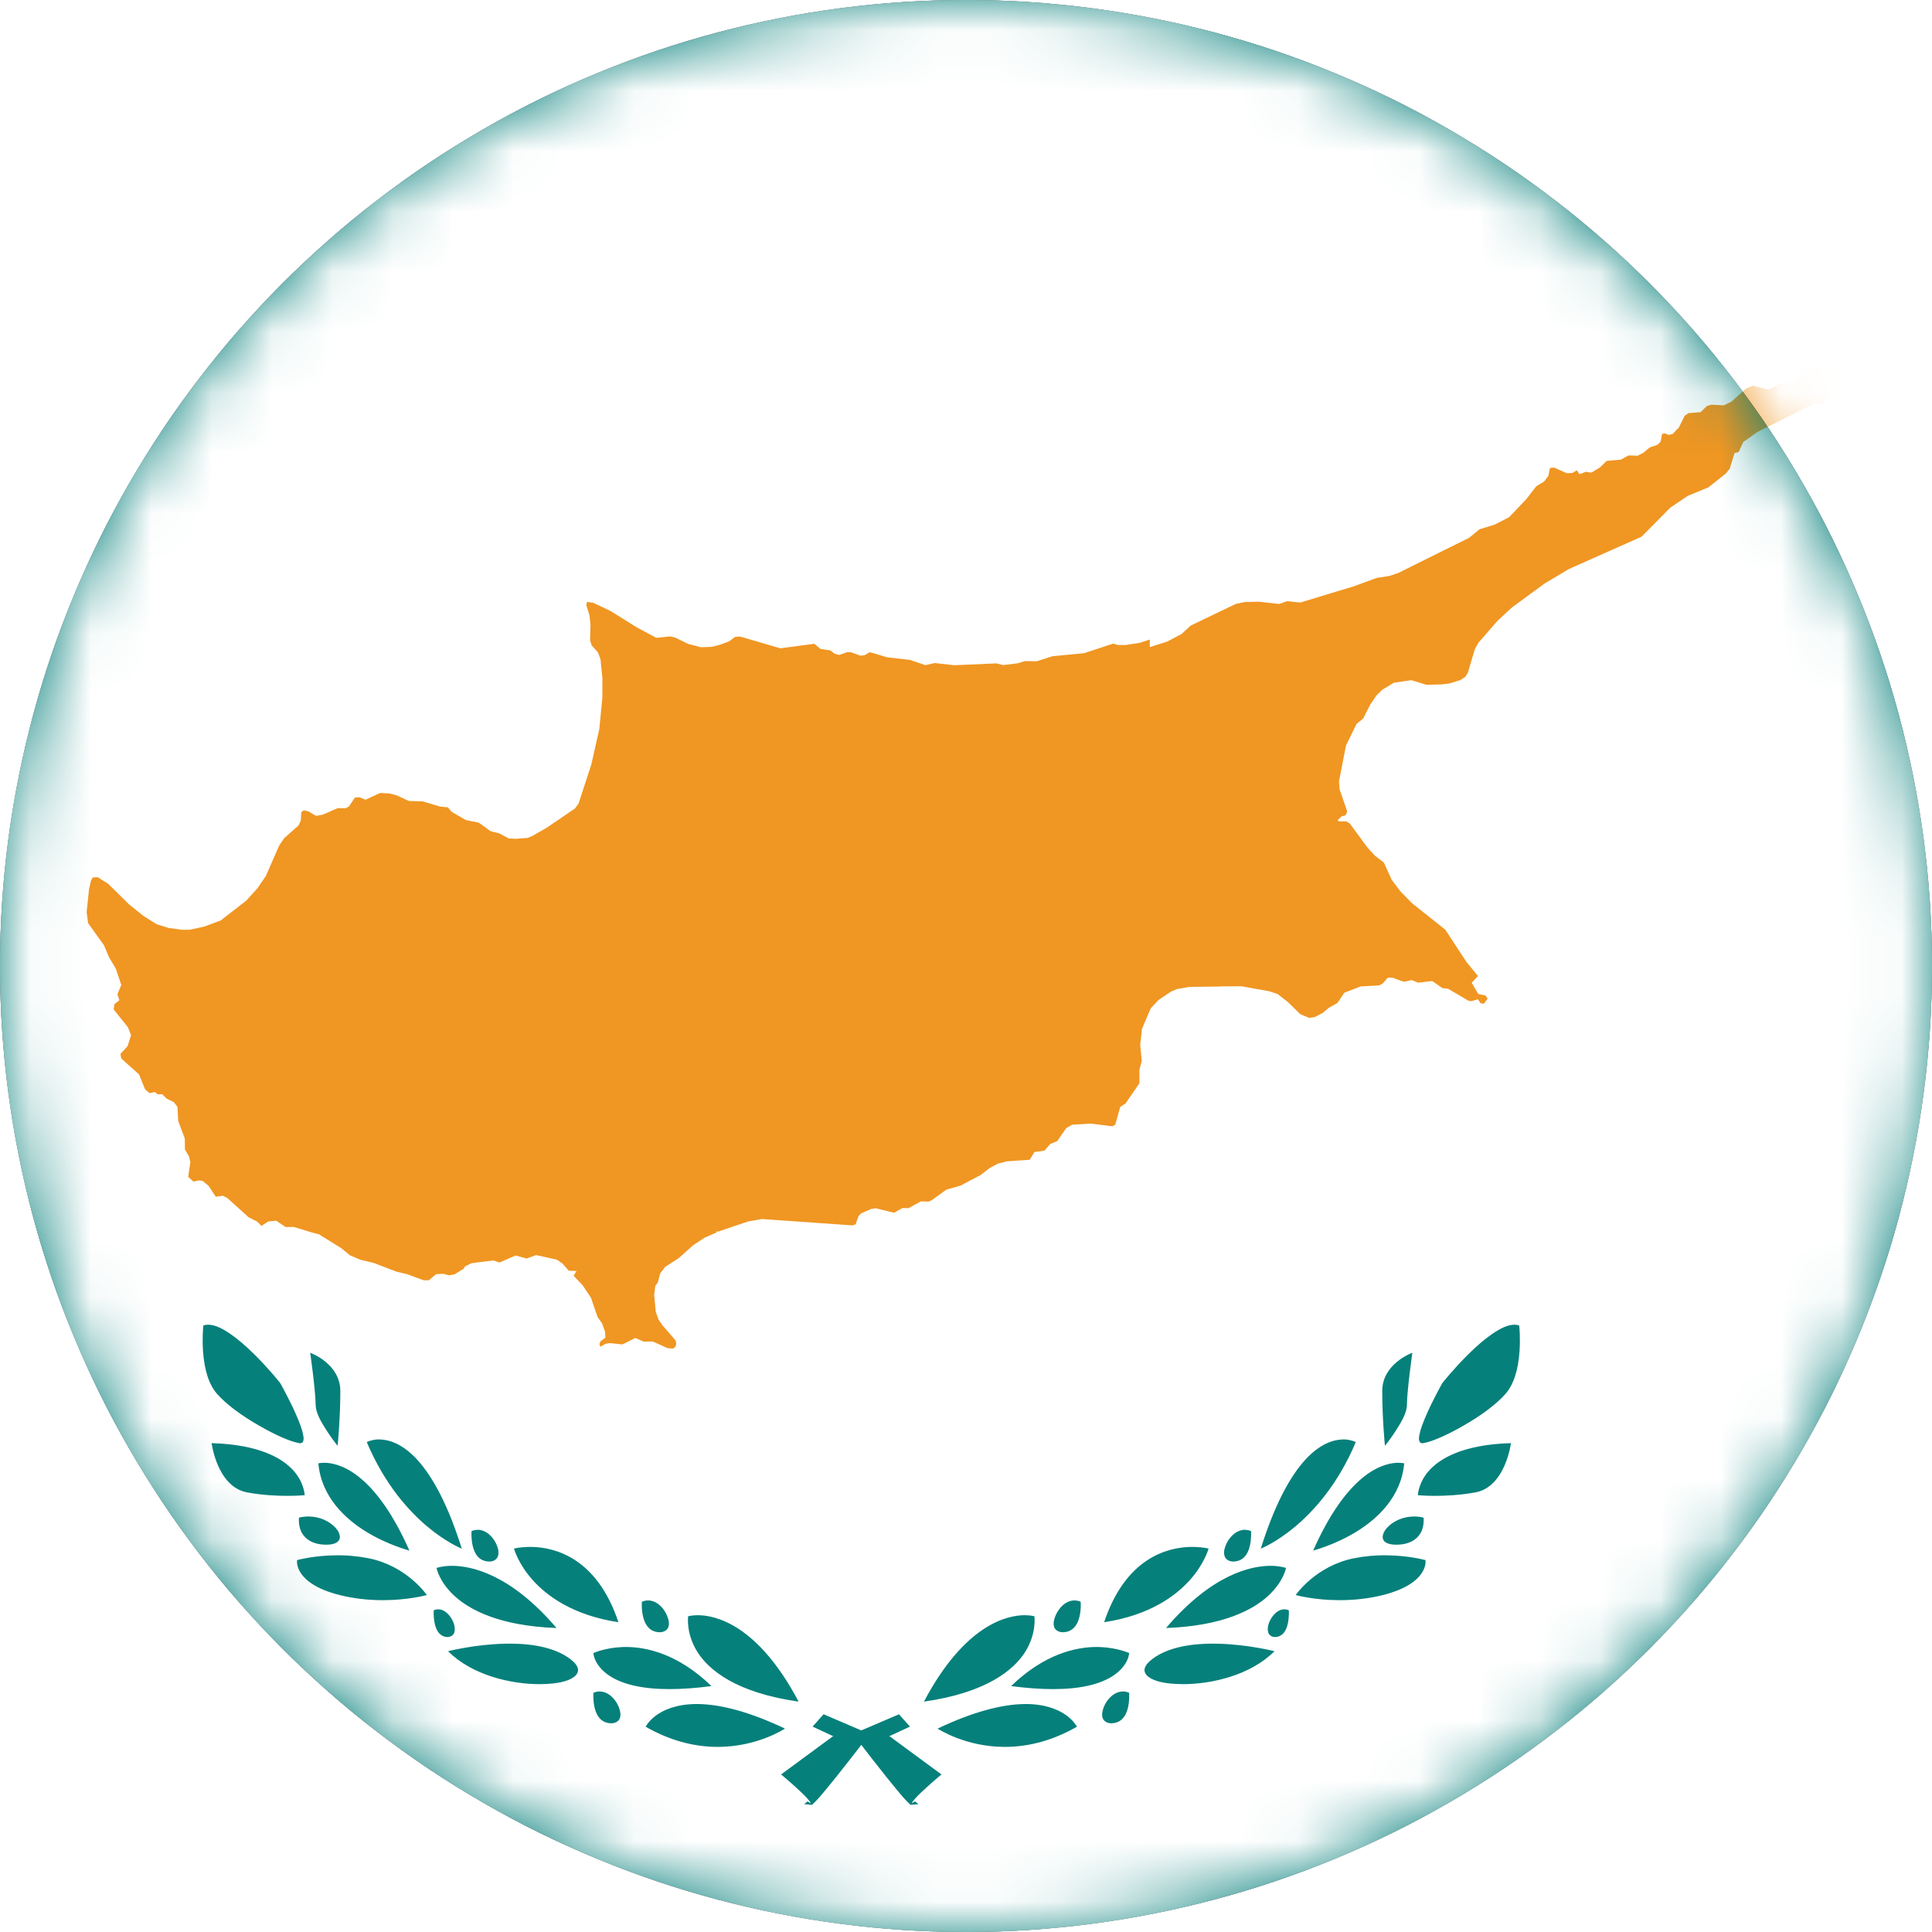 <?xml version="1.0" encoding="UTF-8"?>
<svg width="32px" height="32px" viewBox="0 0 32 32" version="1.1" xmlns="http://www.w3.org/2000/svg" xmlns:xlink="http://www.w3.org/1999/xlink">
    <!-- Generator: Sketch 50.2 (55047) - http://www.bohemiancoding.com/sketch -->
    <title>Disc / flag-cy</title>
    <desc>Created with Sketch.</desc>
    <defs>
        <circle id="path-1" cx="16" cy="16" r="16"></circle>
        <filter x="-4.7%" y="-4.7%" width="109.4%" height="109.4%" filterUnits="objectBoundingBox" id="filter-3">
            <feMorphology radius="1" operator="erode" in="SourceAlpha" result="shadowSpreadInner1"></feMorphology>
            <feGaussianBlur stdDeviation="1" in="shadowSpreadInner1" result="shadowBlurInner1"></feGaussianBlur>
            <feOffset dx="0" dy="0" in="shadowBlurInner1" result="shadowOffsetInner1"></feOffset>
            <feComposite in="shadowOffsetInner1" in2="SourceAlpha" operator="arithmetic" k2="-1" k3="1" result="shadowInnerInner1"></feComposite>
            <feColorMatrix values="0 0 0 0 0   0 0 0 0 0   0 0 0 0 0  0 0 0 0.5 0" type="matrix" in="shadowInnerInner1"></feColorMatrix>
        </filter>
        <circle id="path-4" cx="16" cy="16" r="16"></circle>
    </defs>
    <g id="Disc-/-flag-cy" stroke="none" stroke-width="1" fill="none" fill-rule="evenodd">
        <mask id="mask-2" fill="white">
            <use xlink:href="#path-1"></use>
        </mask>
        <g id="Oval">
            <use fill="#12234D" fill-rule="evenodd" xlink:href="#path-1"></use>
            <use fill="black" fill-opacity="1" filter="url(#filter-3)" xlink:href="#path-1"></use>
        </g>
        <mask id="mask-5" fill="white">
            <use xlink:href="#path-4"></use>
        </mask>
        <use id="Oval" fill="#06807B" xlink:href="#path-4"></use>
        <g id="flag-cy" mask="url(#mask-5)">
            <g transform="translate(-8, 0)">
                <g id="Group">
                    <polygon id="Shape" fill="#FFFFFF" points="0 0 48 0 48 32 0 32"></polygon>
                    <path d="M23.088,29.895 C23.08,29.892 23.073,29.887 23.067,29.88 L23.06,29.873 C23.04,29.855 23.008,29.824 22.965,29.775 C22.885,29.684 22.778,29.551 22.683,29.434 C22.496,29.201 22.342,29 22.313,28.962 L22.265,28.9 L21.799,28.756 L21.459,28.598 L21.641,28.393 L22.265,28.661 L22.732,28.756 L23.593,29.39 L23.593,29.391 C23.591,29.392 23.467,29.495 23.345,29.607 C23.29,29.657 23.221,29.721 23.172,29.774 C23.149,29.798 23.13,29.823 23.116,29.842 C23.108,29.854 23.103,29.865 23.101,29.87 L23.155,29.837 L23.212,29.882 L23.094,29.893 L23.089,29.894 L23.088,29.895 Z M19.888,28.934 C19.481,28.934 19.079,28.821 18.694,28.6 L18.693,28.6 L18.694,28.599 C18.694,28.599 18.744,28.503 18.866,28.413 C18.983,28.328 19.193,28.226 19.532,28.224 L19.539,28.224 C19.941,28.224 20.433,28.361 21.002,28.631 C20.982,28.643 20.536,28.934 19.888,28.934 L19.888,28.935 L19.888,28.934 Z M18.125,28.543 C18.05,28.543 17.983,28.515 17.935,28.463 C17.896,28.421 17.868,28.364 17.85,28.291 C17.82,28.169 17.828,28.049 17.829,28.038 C17.859,28.025 17.89,28.017 17.923,28.016 L17.929,28.016 C18.08,28.016 18.199,28.147 18.25,28.276 C18.278,28.35 18.284,28.412 18.266,28.46 C18.248,28.509 18.192,28.543 18.126,28.543 L18.125,28.543 Z M21.226,28.184 C20.185,28.035 19.743,27.659 19.556,27.369 C19.357,27.06 19.398,26.774 19.398,26.771 L19.398,26.77 L19.399,26.77 C19.399,26.77 19.463,26.753 19.559,26.753 C19.836,26.753 20.544,26.892 21.227,28.183 L21.227,28.184 L21.226,28.183 L21.226,28.184 Z M19.091,27.977 C18.646,27.977 18.308,27.901 18.084,27.749 C17.956,27.662 17.893,27.566 17.863,27.502 C17.845,27.463 17.833,27.422 17.828,27.38 C17.839,27.375 18.022,27.294 18.294,27.281 C18.317,27.28 18.34,27.279 18.364,27.279 C18.708,27.279 19.231,27.392 19.783,27.926 L19.783,27.927 L19.783,27.927 C19.531,27.96 19.298,27.977 19.091,27.977 L19.091,27.977 Z M16.937,27.895 C16.468,27.895 15.823,27.751 15.421,27.349 L15.421,27.349 L15.422,27.349 C15.426,27.348 15.862,27.237 16.353,27.225 C16.382,27.224 16.412,27.224 16.442,27.224 C16.882,27.224 17.218,27.309 17.443,27.477 C17.521,27.536 17.564,27.591 17.573,27.644 C17.581,27.689 17.558,27.737 17.51,27.773 C17.409,27.85 17.228,27.89 16.973,27.894 L16.937,27.895 L16.937,27.895 Z M15.416,27.115 C15.359,27.115 15.304,27.089 15.268,27.045 C15.237,27.008 15.216,26.96 15.201,26.893 C15.176,26.782 15.184,26.674 15.184,26.673 L15.184,26.672 C15.207,26.661 15.231,26.656 15.257,26.655 L15.257,26.655 C15.326,26.655 15.379,26.693 15.412,26.725 C15.458,26.769 15.492,26.824 15.514,26.883 C15.535,26.945 15.539,26.997 15.524,27.042 C15.512,27.077 15.472,27.114 15.416,27.114 L15.416,27.115 Z M18.928,27.035 C18.853,27.035 18.785,27.007 18.738,26.955 C18.699,26.913 18.671,26.857 18.653,26.783 C18.622,26.662 18.631,26.541 18.632,26.53 C18.661,26.517 18.693,26.51 18.725,26.508 L18.732,26.508 C18.883,26.508 19.001,26.639 19.052,26.769 C19.081,26.842 19.087,26.904 19.069,26.953 C19.051,27.002 18.994,27.035 18.928,27.035 L18.928,27.035 Z M17.218,26.965 C16.273,26.931 15.783,26.663 15.539,26.444 C15.401,26.32 15.324,26.198 15.284,26.117 C15.247,26.04 15.232,25.982 15.23,25.971 L15.231,25.97 C15.231,25.97 15.32,25.938 15.464,25.935 L15.486,25.935 C15.805,25.935 16.453,26.069 17.217,26.964 L17.217,26.965 L17.218,26.965 Z M18.243,26.869 C17.483,26.754 17.053,26.427 16.826,26.174 C16.587,25.909 16.516,25.661 16.513,25.65 C16.514,25.649 16.607,25.625 16.747,25.622 C16.768,25.621 16.79,25.621 16.812,25.622 C17.194,25.63 17.888,25.803 18.243,26.869 L18.243,26.869 L18.243,26.869 Z M14.343,26.504 C14.094,26.504 13.852,26.476 13.625,26.419 C13.228,26.319 13.057,26.168 12.984,26.058 C12.942,25.995 12.927,25.94 12.922,25.905 C12.919,25.884 12.918,25.863 12.92,25.841 L12.922,25.84 C12.923,25.84 13.186,25.766 13.55,25.761 C13.737,25.757 13.924,25.774 14.107,25.81 C14.739,25.937 15.067,26.414 15.07,26.419 L15.071,26.419 L15.07,26.419 C15.066,26.42 14.765,26.504 14.343,26.504 L14.343,26.504 Z M16.106,25.864 C16.03,25.864 15.963,25.836 15.916,25.785 C15.878,25.744 15.85,25.687 15.831,25.611 C15.801,25.49 15.809,25.371 15.81,25.36 C15.84,25.347 15.871,25.34 15.904,25.339 L15.91,25.338 C16.061,25.338 16.18,25.469 16.231,25.599 C16.259,25.67 16.264,25.731 16.245,25.781 C16.227,25.831 16.172,25.864 16.107,25.864 L16.106,25.864 Z M14.78,25.682 C14.775,25.68 14.422,25.59 14.062,25.368 C13.73,25.164 13.323,24.801 13.273,24.238 L13.273,24.238 L13.274,24.238 C13.274,24.238 13.305,24.23 13.351,24.229 C13.357,24.229 13.364,24.228 13.371,24.228 C13.47,24.228 13.674,24.256 13.92,24.443 C14.233,24.682 14.522,25.099 14.781,25.682 L14.78,25.682 Z M15.646,25.65 C15.644,25.649 15.392,25.548 15.078,25.285 C14.785,25.039 14.373,24.597 14.075,23.885 C14.075,23.885 14.144,23.849 14.248,23.842 C14.255,23.842 14.261,23.841 14.267,23.841 C14.276,23.841 14.285,23.842 14.294,23.842 C14.439,23.846 14.659,23.906 14.904,24.17 C15.184,24.473 15.435,24.97 15.648,25.649 L15.649,25.651 L15.647,25.65 L15.646,25.65 Z M13.403,25.585 C13.114,25.585 13.015,25.428 12.985,25.36 C12.938,25.249 12.952,25.139 12.952,25.138 L12.952,25.137 C12.999,25.125 13.048,25.119 13.096,25.118 L13.106,25.118 C13.334,25.118 13.514,25.233 13.591,25.348 C13.606,25.371 13.653,25.45 13.615,25.511 C13.583,25.56 13.513,25.585 13.403,25.585 L13.403,25.585 Z M12.762,24.776 C12.6,24.776 12.353,24.767 12.094,24.719 C11.836,24.672 11.69,24.453 11.613,24.278 C11.529,24.087 11.505,23.904 11.505,23.903 L11.506,23.903 C12.303,23.926 12.679,24.159 12.854,24.35 C13.035,24.547 13.046,24.752 13.047,24.765 L13.046,24.765 C13.045,24.765 12.933,24.776 12.762,24.776 L12.762,24.776 Z M13.592,23.947 C13.527,23.866 13.466,23.781 13.41,23.694 C13.315,23.547 13.228,23.394 13.228,23.268 C13.228,23.148 13.2,22.893 13.183,22.751 C13.161,22.572 13.14,22.419 13.138,22.406 L13.139,22.406 C13.159,22.414 13.637,22.593 13.637,23.041 C13.637,23.491 13.593,23.942 13.592,23.947 L13.592,23.948 L13.592,23.948 L13.592,23.947 Z M12.972,23.905 C12.967,23.905 12.962,23.904 12.957,23.903 C12.816,23.88 12.567,23.772 12.293,23.614 C11.988,23.44 11.74,23.252 11.595,23.087 C11.463,22.936 11.385,22.699 11.363,22.383 C11.347,22.159 11.366,21.972 11.368,21.954 C11.393,21.945 11.419,21.941 11.447,21.941 C11.553,21.943 11.666,21.991 11.818,22.096 C11.937,22.178 12.068,22.289 12.207,22.427 C12.448,22.664 12.638,22.903 12.639,22.905 L12.641,22.907 C12.657,22.936 12.794,23.181 12.9,23.421 C12.967,23.573 13.006,23.682 13.021,23.765 C13.03,23.813 13.033,23.844 13.021,23.872 C13.017,23.884 13.008,23.893 12.998,23.899 C12.99,23.903 12.981,23.905 12.972,23.905 L12.972,23.905 Z" id="a" fill="#06807B"></path>
                    <g id="a-link" transform="translate(26.206, 25.9) scale(-1, 1) translate(-26.206, -25.9) translate(19.206, 21.9)" fill="#06807B">
                        <path d="M11.763,7.995 C11.755,7.992 11.748,7.987 11.742,7.98 L11.735,7.973 C11.715,7.955 11.683,7.924 11.64,7.875 C11.56,7.784 11.453,7.651 11.358,7.534 C11.171,7.301 11.017,7.1 10.988,7.062 L10.94,7 L10.474,6.856 L10.134,6.698 L10.316,6.494 L10.94,6.761 L11.407,6.856 L12.268,7.49 L12.268,7.491 C12.266,7.492 12.142,7.595 12.02,7.707 C11.965,7.757 11.896,7.821 11.847,7.874 C11.825,7.898 11.805,7.923 11.791,7.942 C11.783,7.954 11.778,7.965 11.776,7.97 L11.83,7.937 L11.887,7.982 L11.769,7.993 L11.764,7.994 L11.763,7.995 Z M8.563,7.034 C8.156,7.034 7.754,6.921 7.369,6.7 L7.368,6.7 L7.369,6.699 C7.369,6.699 7.419,6.603 7.541,6.513 C7.658,6.428 7.868,6.326 8.207,6.324 L8.214,6.324 C8.616,6.324 9.108,6.461 9.677,6.731 C9.657,6.743 9.211,7.034 8.563,7.034 L8.563,7.035 L8.563,7.034 Z M6.8,6.643 C6.725,6.643 6.658,6.615 6.61,6.563 C6.571,6.521 6.543,6.464 6.525,6.391 C6.495,6.269 6.503,6.149 6.504,6.138 C6.534,6.125 6.565,6.117 6.598,6.116 L6.604,6.116 C6.755,6.116 6.874,6.247 6.925,6.376 C6.953,6.45 6.959,6.512 6.941,6.56 C6.923,6.609 6.867,6.643 6.801,6.643 L6.8,6.643 Z M9.901,6.284 C8.86,6.135 8.418,5.758 8.231,5.469 C8.032,5.16 8.073,4.874 8.073,4.871 L8.073,4.87 L8.074,4.87 C8.074,4.87 8.138,4.853 8.234,4.853 C8.511,4.853 9.219,4.992 9.902,6.283 L9.902,6.284 L9.901,6.283 L9.901,6.284 Z M7.766,6.077 C7.321,6.077 6.983,6.001 6.759,5.849 C6.631,5.762 6.568,5.666 6.538,5.602 C6.52,5.563 6.508,5.522 6.503,5.48 C6.514,5.475 6.697,5.394 6.969,5.381 C6.992,5.38 7.015,5.379 7.039,5.379 C7.383,5.379 7.906,5.492 8.458,6.026 L8.458,6.027 L8.458,6.027 C8.206,6.06 7.973,6.077 7.766,6.077 L7.766,6.077 Z M5.612,5.995 C5.143,5.995 4.498,5.851 4.096,5.449 L4.096,5.449 L4.097,5.449 C4.101,5.448 4.537,5.337 5.028,5.325 C5.057,5.324 5.087,5.324 5.117,5.324 C5.557,5.324 5.893,5.409 6.118,5.577 C6.196,5.636 6.239,5.691 6.248,5.744 C6.256,5.789 6.233,5.837 6.185,5.873 C6.084,5.95 5.903,5.99 5.648,5.994 L5.612,5.995 L5.612,5.995 Z M4.091,5.215 C4.034,5.215 3.979,5.189 3.943,5.145 C3.912,5.108 3.891,5.06 3.876,4.993 C3.851,4.882 3.859,4.774 3.859,4.773 L3.859,4.772 C3.882,4.761 3.906,4.756 3.932,4.755 L3.932,4.755 C4.001,4.755 4.054,4.793 4.087,4.825 C4.133,4.869 4.167,4.924 4.189,4.983 C4.21,5.045 4.214,5.097 4.199,5.142 C4.187,5.177 4.147,5.214 4.091,5.214 L4.091,5.215 Z M7.603,5.135 C7.528,5.135 7.46,5.107 7.413,5.055 C7.374,5.013 7.346,4.957 7.328,4.883 C7.297,4.762 7.306,4.641 7.307,4.63 C7.336,4.617 7.368,4.61 7.4,4.608 L7.407,4.608 C7.558,4.608 7.676,4.739 7.727,4.869 C7.756,4.942 7.762,5.004 7.744,5.053 C7.726,5.102 7.669,5.135 7.603,5.135 L7.603,5.135 Z M5.893,5.065 C4.948,5.031 4.458,4.763 4.214,4.544 C4.076,4.42 3.999,4.298 3.959,4.217 C3.922,4.14 3.907,4.082 3.905,4.071 L3.906,4.07 C3.906,4.07 3.995,4.038 4.139,4.035 L4.161,4.035 C4.48,4.035 5.128,4.169 5.892,5.064 L5.892,5.065 L5.893,5.065 Z M6.918,4.969 C6.158,4.854 5.728,4.527 5.501,4.274 C5.262,4.009 5.191,3.761 5.188,3.75 C5.189,3.749 5.282,3.725 5.422,3.722 C5.443,3.721 5.465,3.721 5.487,3.722 C5.869,3.73 6.563,3.903 6.918,4.969 L6.918,4.969 L6.918,4.969 Z M3.018,4.604 C2.769,4.604 2.527,4.576 2.3,4.519 C1.903,4.419 1.732,4.268 1.659,4.158 C1.617,4.095 1.602,4.04 1.597,4.005 C1.594,3.984 1.593,3.963 1.595,3.941 L1.597,3.94 C1.598,3.94 1.861,3.866 2.225,3.861 C2.412,3.857 2.599,3.874 2.782,3.91 C3.414,4.037 3.742,4.514 3.745,4.519 L3.746,4.519 L3.745,4.519 C3.741,4.52 3.44,4.604 3.018,4.604 L3.018,4.604 Z M4.781,3.964 C4.705,3.964 4.638,3.936 4.591,3.885 C4.553,3.844 4.525,3.787 4.506,3.711 C4.476,3.59 4.484,3.471 4.485,3.46 C4.515,3.447 4.546,3.44 4.579,3.439 L4.585,3.438 C4.736,3.438 4.855,3.569 4.906,3.699 C4.934,3.77 4.939,3.831 4.92,3.881 C4.902,3.931 4.847,3.964 4.782,3.964 L4.781,3.964 Z M3.455,3.782 C3.45,3.78 3.097,3.69 2.737,3.468 C2.405,3.264 1.998,2.901 1.948,2.338 L1.948,2.338 L1.949,2.338 C1.949,2.338 1.98,2.33 2.026,2.329 C2.032,2.329 2.039,2.328 2.046,2.328 C2.145,2.328 2.349,2.356 2.595,2.543 C2.908,2.782 3.197,3.199 3.456,3.782 L3.455,3.782 Z M4.321,3.75 C4.319,3.749 4.067,3.648 3.753,3.385 C3.46,3.139 3.048,2.697 2.75,1.985 C2.75,1.985 2.819,1.949 2.923,1.942 C2.93,1.942 2.936,1.941 2.942,1.941 C2.951,1.941 2.96,1.942 2.969,1.942 C3.114,1.946 3.334,2.006 3.579,2.27 C3.859,2.573 4.11,3.07 4.323,3.749 L4.324,3.751 L4.322,3.75 L4.321,3.75 Z M2.078,3.685 C1.789,3.685 1.69,3.528 1.66,3.46 C1.613,3.349 1.627,3.239 1.627,3.238 L1.627,3.237 C1.674,3.225 1.723,3.219 1.771,3.218 L1.781,3.218 C2.009,3.218 2.189,3.333 2.266,3.448 C2.281,3.471 2.328,3.55 2.29,3.611 C2.258,3.66 2.188,3.685 2.078,3.685 L2.078,3.685 Z M1.437,2.876 C1.275,2.876 1.028,2.866 0.769,2.819 C0.511,2.772 0.365,2.553 0.288,2.378 C0.204,2.187 0.18,2.004 0.18,2.003 L0.181,2.003 C0.978,2.026 1.354,2.259 1.529,2.45 C1.71,2.647 1.721,2.852 1.722,2.865 L1.721,2.865 C1.72,2.865 1.608,2.876 1.437,2.876 L1.437,2.876 Z M2.267,2.047 C2.202,1.966 2.141,1.881 2.085,1.794 C1.99,1.647 1.903,1.494 1.903,1.368 C1.903,1.248 1.875,0.993 1.858,0.851 C1.836,0.672 1.815,0.519 1.813,0.506 L1.813,0.506 C1.834,0.514 2.312,0.693 2.312,1.141 C2.312,1.591 2.268,2.042 2.267,2.047 L2.267,2.048 L2.267,2.048 L2.267,2.047 Z M1.647,2.005 C1.642,2.005 1.637,2.004 1.632,2.003 C1.491,1.98 1.242,1.872 0.968,1.714 C0.663,1.54 0.415,1.352 0.27,1.187 C0.138,1.036 0.06,0.799 0.038,0.483 C0.022,0.259 0.041,0.072 0.043,0.054 C0.068,0.045 0.094,0.041 0.122,0.041 C0.228,0.043 0.341,0.091 0.493,0.196 C0.612,0.278 0.743,0.389 0.882,0.527 C1.123,0.764 1.313,1.003 1.314,1.005 L1.316,1.007 C1.332,1.036 1.469,1.281 1.575,1.521 C1.642,1.673 1.681,1.782 1.696,1.865 C1.705,1.913 1.708,1.944 1.696,1.972 C1.692,1.984 1.683,1.993 1.673,1.999 C1.665,2.003 1.656,2.005 1.647,2.005 L1.647,2.005 Z" id="a"></path>
                    </g>
                    <path d="M38.93,5.729 L38.788,5.785 L38.733,5.807 L38.562,5.798 L38.401,5.874 L38.117,6.069 L38.105,6.078 L37.999,6.105 L37.9,6.063 L37.844,6.088 L37.825,6.204 L37.772,6.286 L37.706,6.332 L37.479,6.356 L37.288,6.454 L37.039,6.388 L36.923,6.433 L36.677,6.654 L36.551,6.714 L36.507,6.711 L36.341,6.703 L36.27,6.726 L36.165,6.827 L35.966,6.843 L35.904,6.886 L35.807,7.081 L35.702,7.19 L35.642,7.203 L35.577,7.179 L35.528,7.187 L35.506,7.313 L35.458,7.365 L35.325,7.411 L35.218,7.5 L35.125,7.548 L35,7.544 L34.971,7.544 L34.847,7.613 L34.612,7.634 L34.515,7.727 L34.493,7.747 L34.448,7.774 L34.374,7.818 L34.355,7.829 L34.266,7.814 L34.161,7.855 L34.118,7.79 L34.046,7.833 L33.949,7.838 L33.829,7.784 L33.738,7.743 L33.671,7.753 L33.648,7.869 L33.646,7.882 L33.576,7.975 L33.445,8.055 L33.427,8.078 L33.278,8.27 L32.994,8.568 L32.755,8.69 L32.506,8.766 L32.333,8.908 L31.877,9.134 L31.157,9.492 L31.01,9.54 L30.799,9.573 L30.422,9.712 L30.09,9.812 L30.071,9.818 L30.005,9.838 L29.537,9.98 L29.318,9.957 L29.189,10.004 L28.853,9.966 L28.619,9.971 L28.471,10.002 L28.193,10.135 L27.723,10.361 L27.568,10.503 L27.327,10.629 L27.044,10.718 L27.044,10.599 L27.043,10.594 L26.945,10.625 L26.874,10.648 L26.644,10.683 L26.516,10.683 L26.437,10.66 L26.425,10.664 L25.956,10.819 L25.433,10.869 L25.171,10.953 L24.975,10.95 L24.853,10.987 L24.613,11.016 L24.528,10.993 L24.508,10.988 L23.803,11.018 L23.481,10.982 L23.327,11.017 L23.07,10.93 L22.693,10.887 L22.606,10.86 L22.408,10.802 L22.318,10.853 L22.251,10.86 L22.091,10.802 L22.034,10.801 L21.902,10.848 L21.826,10.829 L21.755,10.773 L21.589,10.748 L21.488,10.663 L20.924,10.738 L20.771,10.693 L20.258,10.543 L20.176,10.548 L20.075,10.624 L19.922,10.68 L19.789,10.714 L19.608,10.72 L19.398,10.665 L19.182,10.56 L19.102,10.541 L18.924,10.559 L18.869,10.564 L18.541,10.388 L18.119,10.124 L17.832,9.986 L17.724,9.969 L17.71,10.02 L17.763,10.189 L17.781,10.355 L17.776,10.509 L17.773,10.604 L17.8,10.69 L17.903,10.804 L17.946,10.92 L17.978,11.237 L17.977,11.558 L17.927,12.071 L17.91,12.149 L17.85,12.415 L17.795,12.659 L17.583,13.309 L17.524,13.39 L17.381,13.488 L17.056,13.709 L16.816,13.847 L16.74,13.878 L16.546,13.893 L16.425,13.887 L16.274,13.805 L16.126,13.767 L15.932,13.627 L15.717,13.583 L15.48,13.446 L15.419,13.372 L15.29,13.36 L15.111,13.306 L15.111,13.306 L15.046,13.287 L15.001,13.273 L14.773,13.267 L14.56,13.169 L14.449,13.142 L14.296,13.134 L14.136,13.208 L14.136,13.208 L14.055,13.246 L13.952,13.205 L13.878,13.21 L13.794,13.337 L13.782,13.357 L13.724,13.387 L13.652,13.386 L13.596,13.385 L13.534,13.411 L13.452,13.447 L13.452,13.447 L13.38,13.479 L13.345,13.494 L13.344,13.493 L13.322,13.498 L13.283,13.505 L13.235,13.514 L13.151,13.464 L13.106,13.438 L13.03,13.422 L12.99,13.452 L12.982,13.59 L12.945,13.672 L12.827,13.776 L12.708,13.882 L12.624,14.005 L12.404,14.508 L12.265,14.711 L12.223,14.758 L12.078,14.918 L11.95,15.017 L11.655,15.246 L11.375,15.35 L11.134,15.4 L11.017,15.4 L10.796,15.371 L10.596,15.309 L10.377,15.172 L10.137,14.979 L9.789,14.636 L9.74,14.606 L9.73,14.6 L9.62,14.53 L9.539,14.532 L9.507,14.584 L9.49,14.66 L9.475,14.727 L9.435,15.109 L9.438,15.131 L9.459,15.289 L9.723,15.658 L9.805,15.854 L9.818,15.876 L9.873,15.967 L9.914,16.037 L9.918,16.044 L10.009,16.314 L9.945,16.466 L9.977,16.568 L9.897,16.63 L9.882,16.718 L10.119,17.015 L10.171,17.146 L10.113,17.328 L10.021,17.428 L9.995,17.456 L10.009,17.532 L10.118,17.63 L10.303,17.795 L10.402,18.041 L10.477,18.106 L10.564,18.088 L10.613,18.125 L10.687,18.124 L10.759,18.196 L10.806,18.219 L10.88,18.256 L10.939,18.332 L10.952,18.567 L11.061,18.858 L11.063,19.016 L11.063,19.039 L11.131,19.156 L11.153,19.248 L11.117,19.492 L11.203,19.571 L11.297,19.551 L11.358,19.561 L11.456,19.642 L11.574,19.822 L11.689,19.805 L11.763,19.841 L12.117,20.161 L12.197,20.201 L12.201,20.204 L12.259,20.233 L12.331,20.305 L12.442,20.231 L12.455,20.23 L12.576,20.219 L12.629,20.255 L12.731,20.324 L12.865,20.322 L13.156,20.411 L13.283,20.444 L13.539,20.603 L13.647,20.67 L13.712,20.722 L13.797,20.792 L13.968,20.865 L14.114,20.9 L14.194,20.919 L14.253,20.942 L14.255,20.939 L14.255,20.939 L14.254,20.943 L14.571,21.064 L14.743,21.104 L14.902,21.163 L15.017,21.205 L15.102,21.206 L15.222,21.105 L15.338,21.098 L15.435,21.123 L15.529,21.107 L15.678,21.015 L15.707,20.972 L15.813,20.922 L16.17,20.877 L16.274,20.911 L16.541,20.795 L16.721,20.845 L16.88,20.788 L17.226,20.865 L17.318,20.93 L17.421,21.048 L17.434,21.049 L17.549,21.051 L17.501,21.131 L17.652,21.29 L17.789,21.496 L17.798,21.523 L17.898,21.815 L17.972,21.919 L18.023,22.063 L18.026,22.157 L17.945,22.218 L17.932,22.253 L17.928,22.266 L17.944,22.306 L17.974,22.289 L18.032,22.257 L18.102,22.246 L18.226,22.259 L18.308,22.268 L18.437,22.204 L18.523,22.161 L18.66,22.221 L18.811,22.219 L18.875,22.247 L19.055,22.329 L19.146,22.337 L19.18,22.315 L19.202,22.264 L19.191,22.204 L19.122,22.124 L18.97,21.948 L18.908,21.858 L18.861,21.726 L18.846,21.559 L18.835,21.446 L18.854,21.297 L18.895,21.244 L18.925,21.126 L18.926,21.126 L18.933,21.095 L19.018,20.983 L19.241,20.839 L19.481,20.625 L19.671,20.499 L19.866,20.415 L19.872,20.391 L19.893,20.4 L20.391,20.231 L20.399,20.23 L20.621,20.191 L22.116,20.296 L22.171,20.28 L22.172,20.279 L22.221,20.139 L22.248,20.113 L22.266,20.096 L22.43,20.024 L22.507,20.013 L22.721,20.066 L22.808,20.087 L22.948,20.009 L23.047,20.011 L23.252,19.899 L23.379,19.902 L23.427,19.883 L23.674,19.705 L23.911,19.637 L23.973,19.604 L23.995,19.592 L24.239,19.464 L24.393,19.345 L24.527,19.274 L24.673,19.236 L25.056,19.209 L25.133,19.081 L25.298,19.059 L25.397,18.947 L25.511,18.901 L25.592,18.783 L25.661,18.685 L25.756,18.629 L26.062,18.61 L26.425,18.655 L26.473,18.626 L26.555,18.333 L26.641,18.279 L26.872,17.942 L26.872,17.819 L26.873,17.717 L26.911,17.571 L26.885,17.307 L26.915,17.041 L27.059,16.702 L27.186,16.565 L27.39,16.427 L27.493,16.382 L27.64,16.357 L27.64,16.357 L27.662,16.353 L27.699,16.346 L28.205,16.34 C28.212,16.334 28.389,16.337 28.389,16.337 L28.558,16.335 L28.985,16.411 L29.015,16.416 L29.159,16.463 L29.326,16.592 L29.502,16.764 L29.535,16.797 L29.649,16.845 L29.684,16.86 L29.778,16.845 L29.912,16.775 L30.014,16.689 L30.151,16.614 L30.155,16.609 L30.233,16.492 L30.235,16.49 L30.237,16.49 L30.237,16.489 L30.235,16.489 L30.266,16.443 L30.533,16.339 L30.847,16.32 L30.882,16.301 L30.902,16.291 L30.985,16.193 L31.062,16.193 L31.25,16.261 L31.383,16.234 L31.488,16.276 L31.569,16.267 L31.723,16.249 L31.888,16.365 L31.985,16.377 L32.324,16.576 L32.342,16.579 L32.351,16.58 L32.37,16.583 L32.411,16.571 L32.471,16.554 L32.479,16.552 L32.486,16.562 L32.525,16.617 L32.578,16.624 L32.64,16.541 L32.615,16.503 L32.606,16.489 L32.485,16.464 L32.376,16.278 L32.48,16.166 L32.317,15.967 L32.29,15.934 L32.281,15.92 L32.224,15.834 L31.94,15.4 L31.569,15.104 L31.569,15.105 L31.439,15.001 L31.438,15 L31.392,14.964 L31.194,14.763 L31.053,14.575 L31.034,14.535 L31.005,14.471 L30.92,14.286 L30.772,14.172 L30.652,14.041 L30.646,14.033 L30.398,13.696 L30.357,13.639 L30.298,13.605 L30.174,13.604 L30.163,13.593 L30.156,13.585 L30.16,13.581 L30.219,13.522 L30.286,13.505 L30.314,13.44 L30.188,13.074 L30.187,13.061 L30.178,12.944 L30.281,12.412 L30.294,12.348 L30.469,11.99 L30.578,11.901 L30.697,11.668 L30.799,11.518 L30.896,11.423 L30.913,11.413 L31.089,11.307 L31.237,11.286 L31.378,11.266 L31.624,11.342 L31.858,11.337 L31.904,11.333 L32.01,11.32 L32.185,11.265 L32.267,11.214 L32.31,11.149 L32.399,10.85 L32.428,10.754 L32.483,10.651 L32.801,10.285 L33.042,10.062 L33.583,9.665 L33.848,9.507 L33.983,9.426 L35.19,8.889 L35.504,8.571 L35.668,8.406 L35.957,8.212 L36.295,8.073 L36.587,7.842 L36.65,7.762 L36.73,7.504 L36.797,7.488 L36.858,7.357 L36.875,7.32 L37.112,7.153 L37.139,7.139 L38.063,6.677 L38.197,6.695 L38.269,6.588 L38.537,6.543 L38.587,6.534 L38.653,6.501 L38.709,6.405 L38.709,6.386 L38.717,6.13 L38.774,6.061 L38.806,5.892 L38.835,5.853 L38.866,5.812 L38.942,5.759 L38.929,5.727 L38.93,5.729 Z" id="Shape" fill="#F09622"></path>
                </g>
                <g id="flag-border"></g>
            </g>
        </g>
    </g>
</svg>